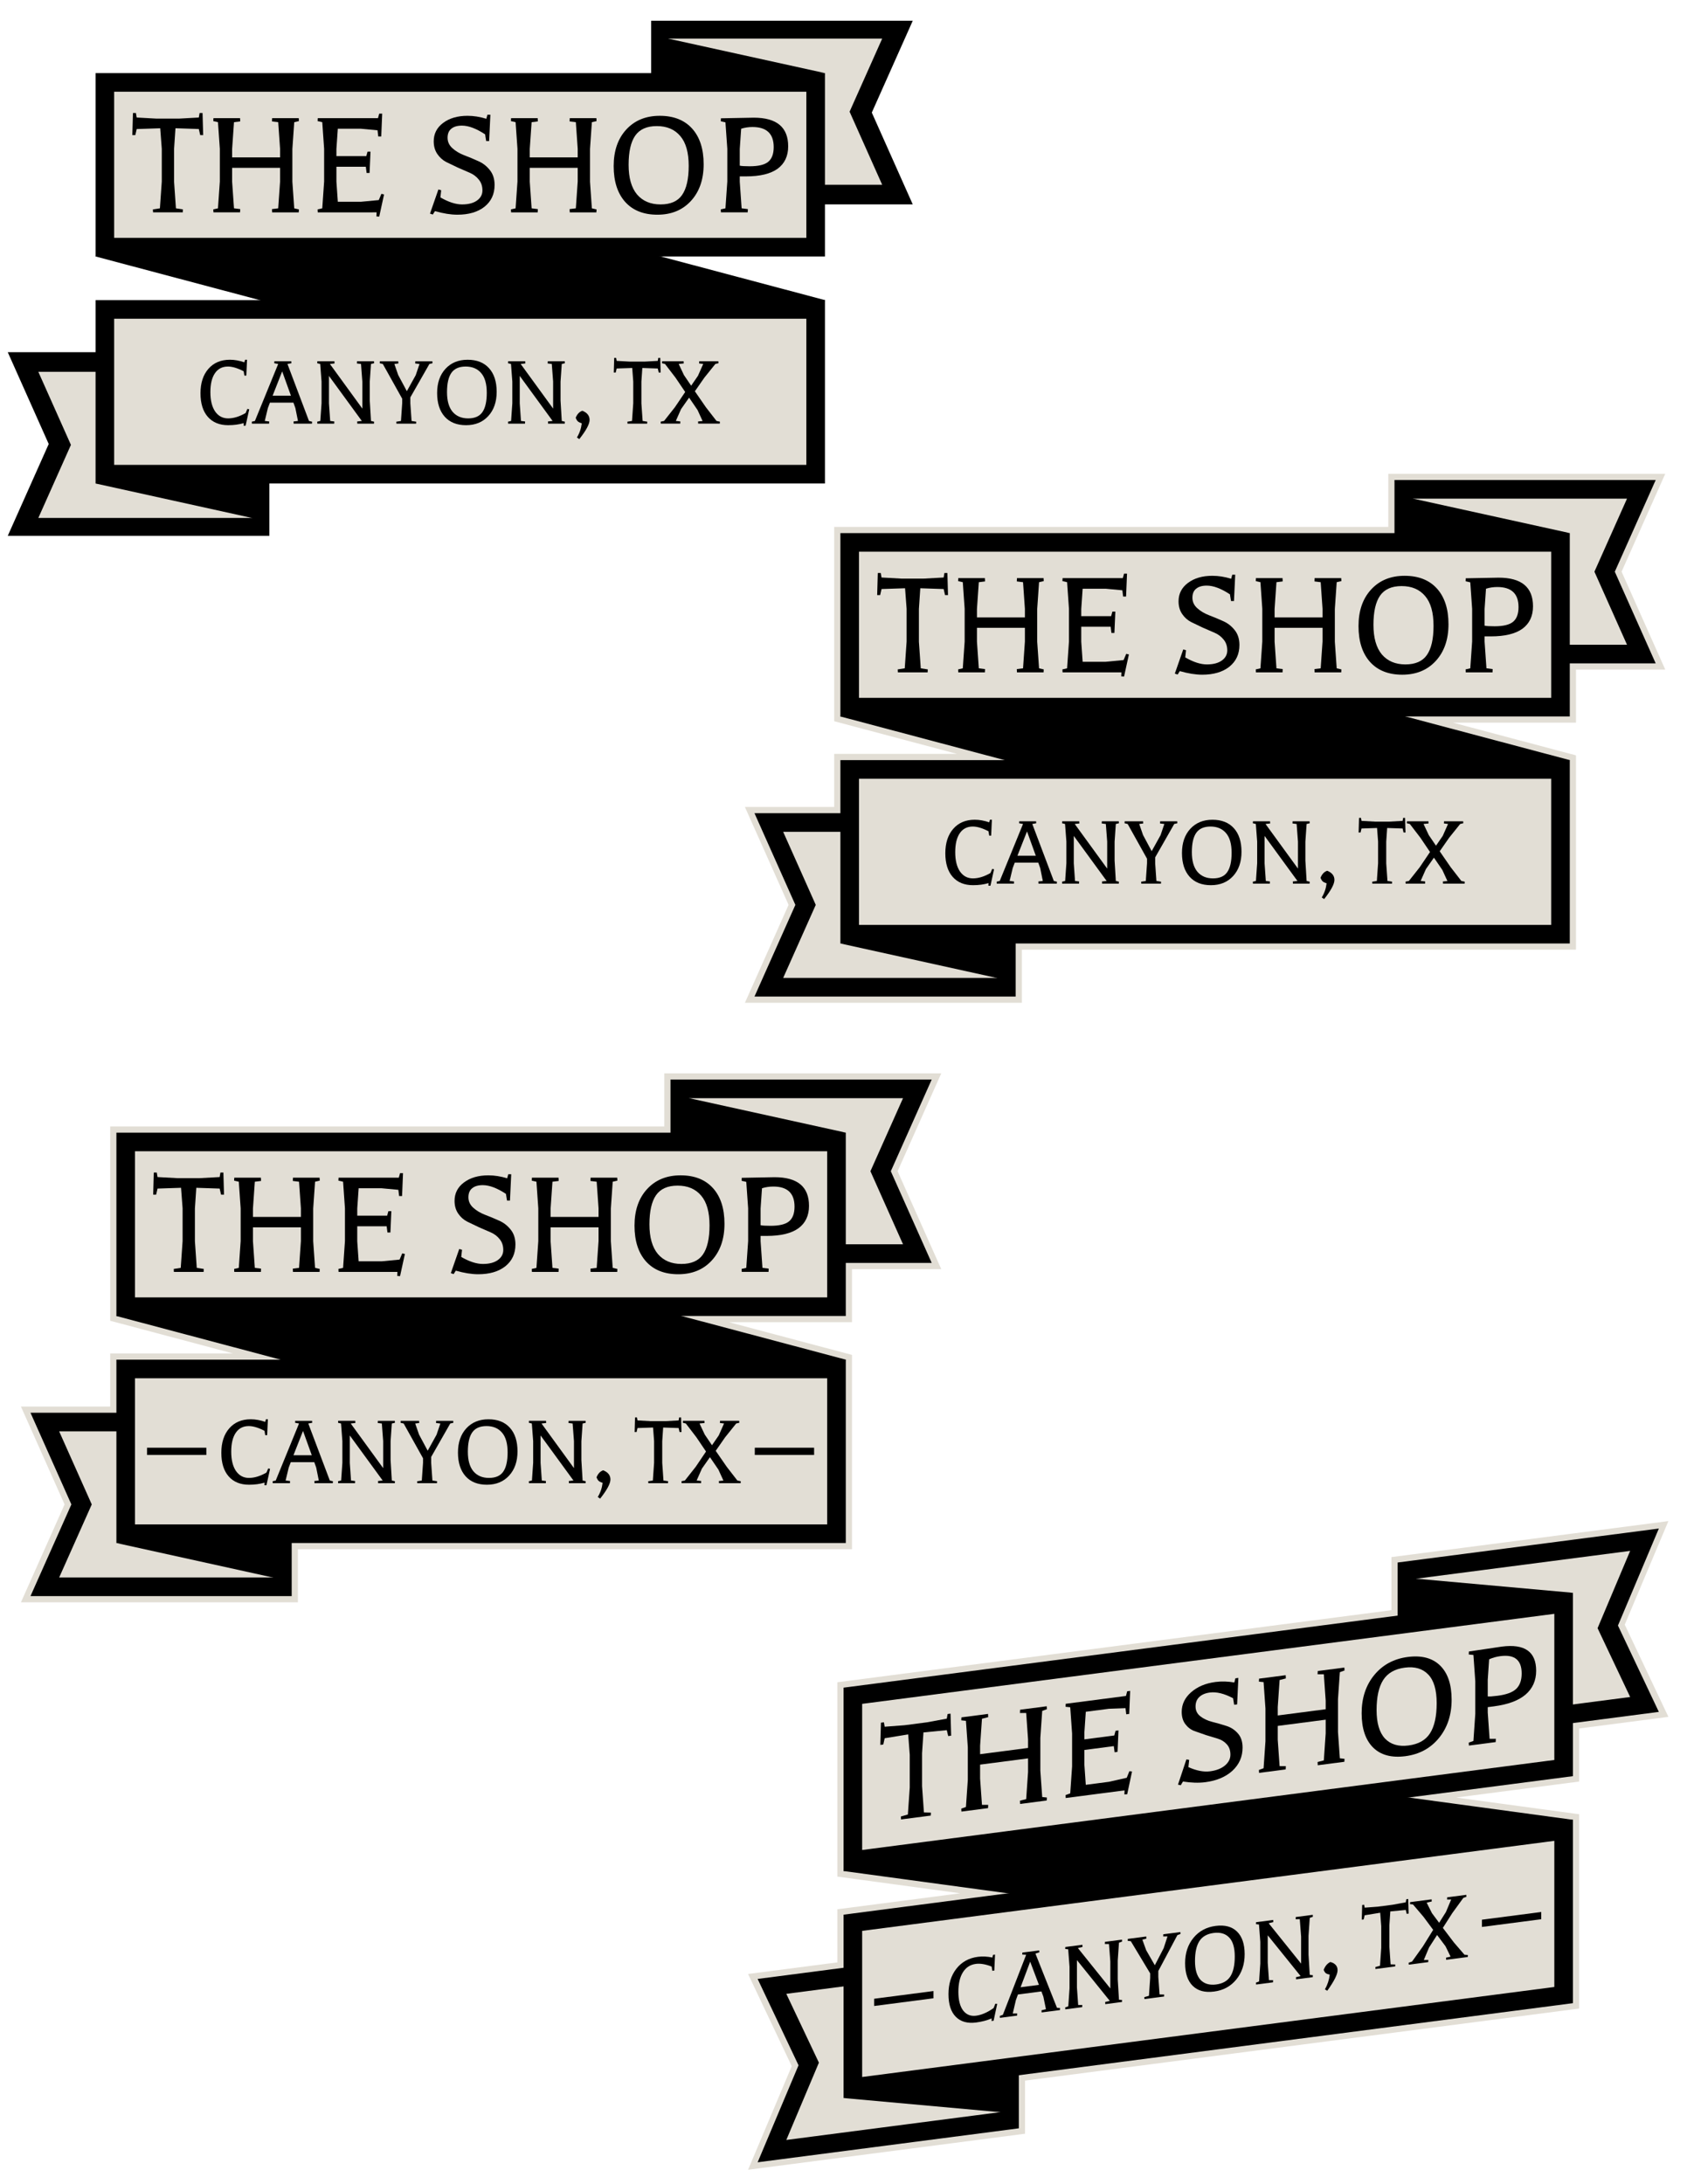 <?xml version="1.0" encoding="UTF-8" standalone="no"?>
<!-- Created with Inkscape (http://www.inkscape.org/) -->

<svg
   width="8.5in"
   height="11in"
   viewBox="0 0 215.9 279.4"
   version="1.1"
   id="svg12221"
   sodipodi:docname="theshopincanyon-logo-ink.svg"
   inkscape:version="1.1 (c4e8f9e, 2021-05-24)"
   xmlns:inkscape="http://www.inkscape.org/namespaces/inkscape"
   xmlns:sodipodi="http://sodipodi.sourceforge.net/DTD/sodipodi-0.dtd"
   xmlns="http://www.w3.org/2000/svg"
   xmlns:svg="http://www.w3.org/2000/svg">
  <sodipodi:namedview
     id="namedview12223"
     pagecolor="#505050"
     bordercolor="#ffffff"
     borderopacity="1"
     inkscape:pageshadow="0"
     inkscape:pageopacity="0"
     inkscape:pagecheckerboard="1"
     inkscape:document-units="mm"
     showgrid="false"
     inkscape:snap-nodes="true"
     inkscape:snap-global="false"
     inkscape:object-nodes="true"
     inkscape:zoom="0.3535534"
     inkscape:cx="568.51383"
     inkscape:cy="555.78591"
     inkscape:window-width="1366"
     inkscape:window-height="740"
     inkscape:window-x="0"
     inkscape:window-y="0"
     inkscape:window-maximized="1"
     inkscape:current-layer="layer1"
     inkscape:showpageshadow="false"
     fit-margin-top="0"
     fit-margin-left="0"
     fit-margin-right="0"
     fit-margin-bottom="0"
     units="in"
     showguides="true"
     inkscape:guide-bbox="true" />
  <defs
     id="defs12218" />
  <g
     inkscape:label="Layer 1"
     inkscape:groupmode="layer"
     id="layer1"
     transform="translate(-41.781,-15.466)">
    <g
       style="opacity:0.512"
       id="g1011" />
    <g
       id="path23967"
       style="opacity:0.512" />
    <g
       id="g6146"
       transform="translate(-5.622,9.708)">
      <g
         id="g27925"
         style="opacity:1;fill:#000000"
         transform="rotate(180,101.255,67.072)">
        <path
           style="color:#000000;fill:#000000;stroke-width:4.763;-inkscape-stroke:none"
           d="m 122.825,62.13 h 27.376 l -4.171,9.346 4.171,9.346 H 122.825 Z"
           id="path27921" />
        <path
           id="path27923"
           style="color:#000000;fill:#000000;stroke-width:3.78;-inkscape-stroke:none"
           d="m 455.219,225.82 v 9.006 79.643 h 126.342 l -19.777,-44.32 19.777,-44.328 z"
           transform="scale(0.265)" />
      </g>
      <path
         style="color:#000000;opacity:1;fill:#e2ded5;fill-opacity:1;stroke-width:0.529;-inkscape-stroke:none"
         d="m 79.685,72.014 h -27.376 l 4.171,-9.346 -4.171,-9.346 h 27.376 z"
         id="path27927"
         sodipodi:nodetypes="cccccc" />
      <path
         id="path27929"
         style="opacity:1;fill:#000000;fill-opacity:1;stroke:none;stroke-width:0.265px;stroke-linecap:butt;stroke-linejoin:miter;stroke-opacity:1"
         d="m 80.271,72.153 0.286,-6.26 -20.925,1.712 z"
         sodipodi:nodetypes="cccc" />
      <g
         id="path27623"
         style="opacity:1;fill:#000000"
         transform="translate(10.102,-51.43)">
        <path
           style="color:#000000;fill:#000000;stroke-width:4.763;-inkscape-stroke:none"
           d="m 122.825,62.13 h 27.376 l -4.171,9.346 4.171,9.346 H 122.825 Z"
           id="path27832" />
        <path
           id="path27838"
           style="color:#000000;fill:#000000;stroke-width:3.78;-inkscape-stroke:none"
           d="m 455.219,225.82 v 9.006 79.643 h 126.342 l -19.777,-44.32 19.777,-44.328 z"
           transform="scale(0.265)" />
      </g>
      <path
         style="color:#000000;opacity:1;fill:#e2ded5;fill-opacity:1;stroke-width:0.529;-inkscape-stroke:none"
         d="m 132.927,10.7 h 27.376 l -4.171,9.346 4.171,9.346 h -27.376 z"
         id="path24933"
         sodipodi:nodetypes="cccccc" />
      <path
         id="rect24520"
         style="opacity:1;fill:#000000;stroke-width:0.529"
         d="M 66.446,21.158 152.979,44.149 146.166,61.556 59.633,38.565 Z"
         sodipodi:nodetypes="ccccc" />
      <g
         id="g24518"
         style="opacity:1;fill:#000000"
         transform="translate(-8.856,-13.193)">
        <path
           id="path24516"
           style="color:#000000;fill:#000000;stroke-width:4.763;-inkscape-stroke:none"
           d="m 68.49,57.343 v 2.381 21.074 h 93.346 v -23.455 z" />
      </g>
      <path
         id="rect23307"
         style="opacity:1;fill:#e2ded5;stroke-width:0.529"
         d="m 62.014,46.53 h 88.584 v 18.693 H 62.014 Z" />
      <g
         id="path24295"
         style="opacity:1;fill:#000000"
         transform="translate(-8.856,-42.232)">
        <path
           id="path24335"
           style="color:#000000;fill:#000000;stroke-width:4.763;-inkscape-stroke:none"
           d="m 68.49,57.343 v 2.381 21.074 h 93.346 v -23.455 z" />
      </g>
      <path
         style="color:#000000;opacity:1;fill:#e2ded5;fill-opacity:1;stroke-width:0.529;-inkscape-stroke:none"
         d="M 62.014,17.491 H 150.598 V 36.184 H 62.014 Z"
         id="rect23225" />
      <g
         aria-label="THE SHOP"
         id="text12900"
         style="font-size:19.922px;line-height:1.25;font-family:Balthazar;-inkscape-font-specification:'Balthazar, Normal';opacity:1;stroke-width:0.498"
         transform="translate(10.102,-51.43)">
        <path
           d="m 54.795,72.221 2.53,0.139 h 2.889 l 2.53,-0.139 0.1,-0.578 h 0.379 l 0.08,2.829 h -0.379 l -0.179,-0.777 -2.988,-0.1 -0.179,2.65 v 4.184 l 0.239,3.407 0.897,0.139 -0.02,0.379 h -3.805 l -0.02,-0.379 0.897,-0.139 0.239,-3.427 v -4.184 l -0.199,-2.63 -3.008,0.1 -0.179,0.777 H 54.237 l 0.08,-2.829 h 0.379 z"
           id="path16556" />
        <path
           d="m 67.247,72.819 -0.239,3.427 v 1.076 h 6.136 v -1.096 l -0.239,-3.407 -0.797,-0.1 0.02,-0.418 h 3.407 l 0.02,0.379 -0.598,0.139 -0.239,3.427 v 4.184 l 0.239,3.407 0.598,0.139 -0.02,0.379 h -3.407 l -0.02,-0.418 0.797,-0.1 0.239,-3.427 V 78.656 H 67.008 v 1.773 l 0.239,3.407 0.797,0.1 -0.02,0.418 h -3.407 l -0.02,-0.379 0.598,-0.139 0.239,-3.427 v -4.184 l -0.239,-3.407 -0.598,-0.139 0.02,-0.379 h 3.407 l 0.02,0.418 z"
           id="path16558" />
        <path
           d="m 85.615,73.855 -2.132,-0.199 h -2.949 l -0.179,2.59 v 0.916 h 3.825 l 0.159,-0.578 h 0.379 l -0.12,2.729 h -0.379 l -0.1,-0.797 H 80.356 v 1.913 l 0.179,2.57 h 2.949 l 2.291,-0.219 0.339,-0.797 0.339,0.08 -0.618,2.829 -0.359,-0.02 0.02,-0.518 H 77.965 l -0.02,-0.379 0.598,-0.139 0.239,-3.427 v -4.184 l -0.239,-3.407 -0.598,-0.139 0.02,-0.379 h 7.71 l 0.159,-0.578 h 0.379 l -0.12,2.929 h -0.379 z"
           id="path16560" />
        <path
           d="m 93.763,81.525 -0.1,0.916 q 1.554,0.897 2.769,0.897 1.215,0 1.913,-0.498 0.697,-0.498 0.697,-1.295 0,-0.817 -0.458,-1.375 -0.458,-0.578 -1.155,-0.877 -0.697,-0.299 -1.514,-0.657 -0.797,-0.379 -1.494,-0.717 -0.697,-0.359 -1.155,-1.036 -0.458,-0.677 -0.458,-1.614 0,-1.454 1.195,-2.351 1.215,-0.916 3.128,-0.916 1.175,0 2.411,0.379 l 0.139,-0.518 h 0.379 l -0.159,3.367 h -0.379 l -0.139,-0.857 q -1.693,-1.116 -2.968,-1.116 -0.877,0 -1.355,0.398 -0.478,0.379 -0.478,1.155 0,0.777 0.618,1.335 0.618,0.558 1.494,0.897 0.897,0.339 1.773,0.737 0.897,0.379 1.514,1.155 0.618,0.757 0.618,1.913 0,1.753 -1.295,2.789 -1.295,1.016 -3.466,1.016 -1.275,0 -2.869,-0.458 l -0.279,0.438 -0.359,-0.12 1.076,-3.088 z"
           id="path16562" />
        <path
           d="m 105.338,72.819 -0.239,3.427 v 1.076 h 6.136 v -1.096 l -0.239,-3.407 -0.797,-0.1 0.02,-0.418 h 3.407 l 0.02,0.379 -0.598,0.139 -0.239,3.427 v 4.184 l 0.239,3.407 0.598,0.139 -0.02,0.379 h -3.407 l -0.02,-0.418 0.797,-0.1 0.239,-3.427 v -1.753 h -6.136 v 1.773 l 0.239,3.407 0.797,0.1 -0.02,0.418 h -3.407 l -0.02,-0.379 0.598,-0.139 0.239,-3.427 v -4.184 l -0.239,-3.407 -0.598,-0.139 0.02,-0.379 h 3.407 l 0.02,0.418 z"
           id="path16564" />
        <path
           d="m 121.356,73.317 q -1.913,0 -2.769,1.235 -0.837,1.215 -0.837,3.725 0,2.49 1.076,3.785 1.096,1.275 3.008,1.275 1.913,0 2.749,-1.195 0.857,-1.215 0.857,-3.745 0,-2.55 -1.076,-3.805 -1.076,-1.275 -3.008,-1.275 z m 0.08,11.336 q -2.65,0 -4.124,-1.634 -1.474,-1.654 -1.474,-4.582 0,-2.929 1.614,-4.682 1.614,-1.753 4.283,-1.753 2.67,0 4.144,1.634 1.474,1.634 1.474,4.562 0,2.929 -1.634,4.702 -1.614,1.753 -4.283,1.753 z"
           id="path16566" />
        <path
           d="m 130.142,83.836 0.239,-3.427 v -4.184 l -0.239,-3.387 -0.598,-0.139 0.02,-0.379 q 3.626,-0.08 4.204,-0.08 4.403,0 4.403,3.666 0,1.873 -1.355,2.869 -1.355,0.976 -4.044,0.976 h -0.797 v 0.677 l 0.239,3.407 0.797,0.1 -0.02,0.418 h -3.427 l -0.02,-0.379 z M 133.608,73.436 q -0.777,0 -1.454,0.219 l -0.179,2.59 v 2.132 q 0.299,0.08 1.275,0.08 1.654,0 2.351,-0.558 0.717,-0.578 0.717,-1.893 0,-2.57 -2.709,-2.57 z"
           id="path16568" />
      </g>
      <g
         aria-label="CANYON, TX"
         id="text17386"
         style="font-size:13.184px;line-height:1.25;font-family:Balthazar;-inkscape-font-specification:'Balthazar, Normal';opacity:1;stroke-width:0.33"
         transform="translate(10.102,-51.43)">
        <path
           d="m 66.468,104.076 q -1.081,0 -1.661,0.857 -0.58,0.844 -0.58,2.426 0,1.569 0.606,2.465 0.62,0.883 1.661,0.883 1.055,0 2.241,-0.686 l 0.224,-0.527 0.237,0.053 -0.461,2.096 h -0.264 l 0.013,-0.33 q -0.883,0.264 -1.978,0.264 -1.674,0 -2.61,-1.068 -0.936,-1.068 -0.936,-3.019 0,-1.964 1.015,-3.125 1.015,-1.16 2.755,-1.16 0.87,0 1.846,0.33 l 0.092,-0.33 h 0.25 l -0.092,2.03 h -0.25 l -0.092,-0.554 q -1.16,-0.606 -2.017,-0.606 z"
           id="path12984" />
        <path
           d="m 75.103,109.389 -0.25,-0.699 h -3.006 l -0.264,0.699 -0.396,1.648 0.567,0.066 -0.013,0.277 H 69.54 l -0.013,-0.25 0.396,-0.092 2.98,-7.291 -0.501,-0.092 0.013,-0.251 h 2.162 l 0.013,0.251 -0.501,0.092 2.755,7.291 0.396,0.092 -0.013,0.25 h -2.347 l -0.013,-0.277 0.567,-0.066 z m -1.688,-4.693 -1.226,3.111 h 2.347 z"
           id="path12986" />
        <path
           d="m 78.294,111.037 0.158,-2.268 v -2.769 l -0.171,-2.254 -0.382,-0.092 0.013,-0.251 h 2.188 l 0.013,0.277 -0.58,0.066 h -0.013 l 4.153,5.709 v -3.454 l -0.171,-2.254 -0.527,-0.066 0.013,-0.277 h 2.175 l 0.013,0.251 -0.396,0.092 -0.158,2.268 v 2.413 l 0.158,2.61 0.396,0.092 -0.013,0.25 H 83.027 l -0.013,-0.277 0.593,-0.066 -4.206,-5.761 v 3.507 l 0.158,2.254 0.527,0.066 -0.013,0.277 h -2.162 l -0.013,-0.25 z"
           id="path12988" />
        <path
           d="m 87.773,103.747 0.488,1.411 1.107,2.07 1.134,-2.043 0.488,-1.437 -0.554,-0.066 0.013,-0.277 h 2.188 l 0.013,0.251 -0.396,0.092 -2.439,4.272 v 0.765 l 0.158,2.254 0.593,0.092 -0.013,0.25 h -2.518 l -0.013,-0.25 0.593,-0.092 0.158,-2.268 v -0.58 l -2.479,-4.443 -0.396,-0.092 0.013,-0.251 h 2.36 l 0.013,0.277 z"
           id="path12990" />
        <path
           d="m 96.896,104.076 q -1.266,0 -1.833,0.817 -0.554,0.804 -0.554,2.465 0,1.648 0.712,2.505 0.725,0.844 1.991,0.844 1.266,0 1.819,-0.791 0.567,-0.804 0.567,-2.479 0,-1.688 -0.712,-2.518 -0.712,-0.844 -1.991,-0.844 z m 0.053,7.502 q -1.753,0 -2.729,-1.081 -0.976,-1.094 -0.976,-3.032 0,-1.938 1.068,-3.098 1.068,-1.16 2.834,-1.16 1.767,0 2.742,1.081 0.976,1.081 0.976,3.019 0,1.938 -1.081,3.111 -1.068,1.16 -2.834,1.16 z"
           id="path12992" />
        <path
           d="m 102.71,111.037 0.158,-2.268 v -2.769 l -0.171,-2.254 -0.382,-0.092 0.013,-0.251 h 2.188 l 0.013,0.277 -0.58,0.066 h -0.013 l 4.153,5.709 v -3.454 l -0.171,-2.254 -0.527,-0.066 0.013,-0.277 h 2.175 l 0.013,0.251 -0.396,0.092 -0.158,2.268 v 2.413 l 0.158,2.61 0.396,0.092 -0.013,0.25 h -2.136 l -0.013,-0.277 0.593,-0.066 -4.206,-5.761 v 3.507 l 0.158,2.254 0.527,0.066 -0.013,0.277 h -2.162 l -0.013,-0.25 z"
           id="path12994" />
        <path
           d="m 110.976,110.629 q 0.29,-0.712 0.857,-0.896 0.923,0.369 0.923,1.173 0,0.791 -1.318,2.452 l -0.303,-0.211 q 0.501,-0.817 0.62,-1.806 -0.33,-0.105 -0.501,-0.25 -0.158,-0.145 -0.277,-0.461 z"
           id="path12996" />
        <path
           d="m 116.223,103.351 1.674,0.092 h 1.912 l 1.674,-0.092 0.066,-0.382 h 0.25 l 0.053,1.872 h -0.25 l -0.119,-0.514 -1.978,-0.066 -0.119,1.753 v 2.769 l 0.158,2.254 0.593,0.092 -0.013,0.25 h -2.518 l -0.013,-0.25 0.593,-0.092 0.158,-2.268 v -2.769 l -0.132,-1.74 -1.991,0.066 -0.119,0.514 h -0.25 l 0.053,-1.872 h 0.25 z"
           id="path12998" />
        <path
           d="m 127.443,105.5 -1.213,1.74 1.411,2.043 1.358,1.753 0.435,0.092 -0.013,0.25 h -2.769 l -0.013,-0.277 0.58,-0.053 -0.646,-1.411 -1.081,-1.582 -1.028,1.463 -0.672,1.516 0.58,0.066 -0.013,0.277 h -2.492 l -0.013,-0.25 0.435,-0.092 1.384,-1.753 1.318,-1.951 -1.239,-1.833 -1.345,-1.753 -0.382,-0.092 0.013,-0.251 h 2.755 l 0.013,0.277 -0.646,0.066 0.672,1.424 0.923,1.358 0.87,-1.266 0.672,-1.516 -0.527,-0.066 0.013,-0.277 h 2.452 l 0.013,0.251 -0.396,0.092 z"
           id="path13000" />
      </g>
      <g
         id="g26646"
         style="opacity:1;fill:none;fill-opacity:1"
         transform="translate(-8.856,-42.232)">
        <path
           id="path26644"
           style="color:#000000;fill:none;fill-opacity:1;stroke-width:4.763;-inkscape-stroke:none"
           d="m 68.49,57.343 v 2.381 21.074 h 93.346 v -23.455 z" />
      </g>
      <path
         id="path26935"
         style="opacity:1;fill:#000000;fill-opacity:1;stroke:none;stroke-width:0.265px;stroke-linecap:butt;stroke-linejoin:miter;stroke-opacity:1"
         d="m 132.213,10.542 -0.933,5.819 21.698,-1.251 z"
         sodipodi:nodetypes="cccc" />
    </g>
    <g
       id="g27450"
       style="opacity:1"
       transform="translate(-18.959,9.198)" />
    <g
       id="g33352"
       style="fill:#000000;stroke:#000000"
       transform="translate(22.115,9.165)">
      <g
         id="g33310"
         style="fill:#000000;stroke:#000000" />
    </g>
    <rect
       style="opacity:1;fill:none;fill-opacity:1;stroke:none;stroke-width:4.763;stroke-miterlimit:4;stroke-dasharray:none;stroke-opacity:1"
       id="rect33081"
       width="84.397"
       height="32.179"
       x="361.854"
       y="218.057" />
    <rect
       style="opacity:1;fill:none;fill-opacity:1;stroke:none;stroke-width:4.763;stroke-miterlimit:4;stroke-dasharray:none;stroke-opacity:1"
       id="rect33083"
       width="121.532"
       height="62.385"
       x="366.937"
       y="193.091" />
    <rect
       style="opacity:1;fill:none;fill-opacity:1;stroke:none;stroke-width:4.763;stroke-miterlimit:4;stroke-dasharray:none;stroke-opacity:1"
       id="rect33187"
       width="79.711"
       height="34.975"
       x="363.823"
       y="201.118" />
    <rect
       style="opacity:1;fill:none;fill-opacity:1;stroke:none;stroke-width:4.763;stroke-miterlimit:4;stroke-dasharray:none;stroke-opacity:1"
       id="rect33189"
       width="43.047"
       height="39.115"
       x="391.076"
       y="203.978" />
    <g
       id="g20962"
       transform="translate(176.052,147.519)"
       style="fill:none;fill-opacity:1;stroke:none;stroke-width:0.529;stroke-miterlimit:4;stroke-dasharray:none;stroke-opacity:1" />
    <g
       id="g5610"
       transform="translate(-43.481,-21.385)">
      <path
         id="path2263"
         style="color:#000000;opacity:1;fill:#e2ded5;fill-opacity:1;stroke-width:1;-inkscape-stroke:none"
         d="m 262.933,97.459 v 0.529 0.266 2.381 3.615 H 192.021 v 3.176 21.683 l 15.727,4.18 H 192.021 v 3.176 3.617 h -11.424 l 5.586,12.519 -5.586,12.524 h 35.445 v -3.178 -3.615 h 70.912 v -24.857 l -15.737,-4.182 h 15.737 v -6.791 h 11.424 l -5.586,-12.522 5.586,-12.521 z" />
      <g
         id="g5576"
         transform="translate(133.385,-4.231)">
        <path
           style="color:#000000;fill:#000000;stroke-width:4.763;-inkscape-stroke:none"
           d="M 79.481,166.18 H 52.106 l 4.171,-9.346 -4.171,-9.346 h 27.376 z"
           id="path18484" />
        <path
           id="path18486"
           style="color:#000000;fill:#000000;stroke-width:1;-inkscape-stroke:none"
           d="m 81.863,168.562 v -2.383 -21.072 H 48.435 l 5.233,11.726 -5.233,11.728 z" />
        <path
           style="color:#000000;fill:#e2ded5;fill-opacity:1;stroke-width:0.529;-inkscape-stroke:none"
           d="M 79.481,166.18 H 52.106 l 4.171,-9.346 -4.171,-9.346 h 27.376 z"
           id="path18490"
           sodipodi:nodetypes="cccccc" />
        <path
           id="path18492"
           style="fill:#000000;fill-opacity:1;stroke:none;stroke-width:0.265px;stroke-linecap:butt;stroke-linejoin:miter;stroke-opacity:1"
           d="m 80.068,166.319 0.286,-6.26 -20.925,1.712 z"
           sodipodi:nodetypes="cccc" />
        <path
           style="color:#000000;fill:#000000;stroke-width:4.763;-inkscape-stroke:none"
           d="m 132.724,104.866 h 27.376 l -4.171,9.346 4.171,9.346 h -27.376 z"
           id="path18494" />
        <path
           id="path18496"
           style="color:#000000;fill:#000000;stroke-width:1;-inkscape-stroke:none"
           d="m 130.342,102.485 v 2.383 21.072 h 33.428 l -5.233,-11.726 5.233,-11.728 z" />
        <path
           style="color:#000000;fill:#e2ded5;fill-opacity:1;stroke-width:0.529;-inkscape-stroke:none"
           d="m 132.724,104.866 h 27.376 l -4.171,9.346 4.171,9.346 h -27.376 z"
           id="path18500"
           sodipodi:nodetypes="cccccc" />
        <path
           id="path18502"
           style="fill:#000000;stroke-width:0.529"
           d="m 66.243,115.325 86.533,22.991 -6.813,17.407 -86.533,-22.991 z"
           sodipodi:nodetypes="ccccc" />
        <path
           id="path18504"
           style="color:#000000;fill:#000000;stroke-width:4.763;-inkscape-stroke:none"
           d="m 59.43,138.315 v 2.381 21.074 h 93.346 v -23.455 z" />
        <rect
           style="fill:#e2ded5;fill-opacity:1;stroke-width:0.529"
           id="rect18508"
           width="88.584"
           height="18.693"
           x="61.811"
           y="140.697" />
        <path
           id="path18510"
           style="color:#000000;fill:#000000;stroke-width:4.763;-inkscape-stroke:none"
           d="m 59.43,109.276 v 2.381 21.074 h 93.346 v -23.455 z" />
        <path
           style="color:#000000;fill:#e2ded5;fill-opacity:1;stroke-width:0.529;-inkscape-stroke:none"
           d="m 61.811,111.658 h 88.584 V 130.35 H 61.811 Z"
           id="path18514" />
        <path
           d="m 64.694,114.957 2.53,0.139 h 2.889 l 2.53,-0.139 0.1,-0.578 h 0.379 l 0.08,2.829 h -0.379 l -0.179,-0.777 -2.988,-0.1 -0.179,2.65 v 4.184 l 0.239,3.407 0.897,0.139 -0.02,0.379 h -3.805 l -0.02,-0.379 0.897,-0.139 0.239,-3.427 v -4.184 l -0.199,-2.63 -3.008,0.1 -0.179,0.777 H 64.136 l 0.08,-2.829 h 0.379 z"
           id="path18516"
           style="font-size:19.922px;line-height:1.25;font-family:Balthazar;-inkscape-font-specification:'Balthazar, Normal';stroke-width:0.498" />
        <path
           d="m 77.145,115.555 -0.239,3.427 v 1.076 h 6.136 v -1.096 l -0.239,-3.407 -0.797,-0.1 0.02,-0.418 h 3.407 l 0.02,0.379 -0.598,0.139 -0.239,3.427 v 4.184 l 0.239,3.407 0.598,0.139 -0.02,0.379 h -3.407 l -0.02,-0.418 0.797,-0.1 0.239,-3.427 v -1.753 H 76.906 v 1.773 l 0.239,3.407 0.797,0.1 -0.02,0.418 h -3.407 l -0.02,-0.379 0.598,-0.139 0.239,-3.427 v -4.184 l -0.239,-3.407 -0.598,-0.139 0.02,-0.379 h 3.407 l 0.02,0.418 z"
           id="path18518"
           style="font-size:19.922px;line-height:1.25;font-family:Balthazar;-inkscape-font-specification:'Balthazar, Normal';stroke-width:0.498" />
        <path
           d="m 95.514,116.591 -2.132,-0.199 h -2.949 l -0.179,2.59 v 0.916 h 3.825 l 0.159,-0.578 h 0.379 l -0.12,2.729 h -0.379 l -0.1,-0.797 H 90.254 v 1.913 l 0.179,2.57 h 2.949 l 2.291,-0.219 0.339,-0.797 0.339,0.08 -0.618,2.829 -0.359,-0.02 0.02,-0.518 H 87.864 l -0.02,-0.379 0.598,-0.139 0.239,-3.427 v -4.184 l -0.239,-3.407 -0.598,-0.139 0.02,-0.379 h 7.71 l 0.159,-0.578 h 0.379 l -0.12,2.929 h -0.379 z"
           id="path18520"
           style="font-size:19.922px;line-height:1.25;font-family:Balthazar;-inkscape-font-specification:'Balthazar, Normal';stroke-width:0.498" />
        <path
           d="m 103.662,124.261 -0.1,0.916 q 1.554,0.897 2.769,0.897 1.215,0 1.913,-0.498 0.697,-0.498 0.697,-1.295 0,-0.817 -0.458,-1.375 -0.458,-0.578 -1.155,-0.877 -0.697,-0.299 -1.514,-0.657 -0.797,-0.379 -1.494,-0.717 -0.697,-0.359 -1.155,-1.036 -0.458,-0.677 -0.458,-1.614 0,-1.454 1.195,-2.351 1.215,-0.916 3.128,-0.916 1.175,0 2.411,0.379 l 0.139,-0.518 h 0.379 l -0.159,3.367 h -0.379 l -0.139,-0.857 q -1.693,-1.116 -2.968,-1.116 -0.877,0 -1.355,0.398 -0.478,0.379 -0.478,1.155 0,0.777 0.618,1.335 0.618,0.558 1.494,0.897 0.897,0.339 1.773,0.737 0.897,0.379 1.514,1.155 0.618,0.757 0.618,1.913 0,1.753 -1.295,2.789 -1.295,1.016 -3.466,1.016 -1.275,0 -2.869,-0.458 l -0.279,0.438 -0.359,-0.12 1.076,-3.088 z"
           id="path18522"
           style="font-size:19.922px;line-height:1.25;font-family:Balthazar;-inkscape-font-specification:'Balthazar, Normal';stroke-width:0.498" />
        <path
           d="m 115.237,115.555 -0.239,3.427 v 1.076 h 6.136 v -1.096 l -0.239,-3.407 -0.797,-0.1 0.02,-0.418 h 3.407 l 0.02,0.379 -0.598,0.139 -0.239,3.427 v 4.184 l 0.239,3.407 0.598,0.139 -0.02,0.379 h -3.407 l -0.02,-0.418 0.797,-0.1 0.239,-3.427 v -1.753 h -6.136 v 1.773 l 0.239,3.407 0.797,0.1 -0.02,0.418 h -3.407 l -0.02,-0.379 0.598,-0.139 0.239,-3.427 v -4.184 l -0.239,-3.407 -0.598,-0.139 0.02,-0.379 h 3.407 l 0.02,0.418 z"
           id="path18524"
           style="font-size:19.922px;line-height:1.25;font-family:Balthazar;-inkscape-font-specification:'Balthazar, Normal';stroke-width:0.498" />
        <path
           d="m 131.255,116.053 q -1.913,0 -2.769,1.235 -0.837,1.215 -0.837,3.725 0,2.49 1.076,3.785 1.096,1.275 3.008,1.275 1.913,0 2.749,-1.195 0.857,-1.215 0.857,-3.745 0,-2.55 -1.076,-3.805 -1.076,-1.275 -3.008,-1.275 z m 0.08,11.336 q -2.65,0 -4.124,-1.634 -1.474,-1.654 -1.474,-4.582 0,-2.929 1.614,-4.682 1.614,-1.753 4.283,-1.753 2.67,0 4.144,1.634 1.474,1.634 1.474,4.562 0,2.929 -1.634,4.702 -1.614,1.753 -4.283,1.753 z"
           id="path18526"
           style="font-size:19.922px;line-height:1.25;font-family:Balthazar;-inkscape-font-specification:'Balthazar, Normal';stroke-width:0.498" />
        <path
           d="m 140.04,126.572 0.239,-3.427 v -4.184 l -0.239,-3.387 -0.598,-0.139 0.02,-0.379 q 3.626,-0.08 4.204,-0.08 4.403,0 4.403,3.666 0,1.873 -1.355,2.869 -1.355,0.976 -4.044,0.976 h -0.797 v 0.677 l 0.239,3.407 0.797,0.1 -0.02,0.418 h -3.427 l -0.02,-0.379 z m 3.466,-10.399 q -0.777,0 -1.454,0.219 l -0.179,2.59 v 2.132 q 0.299,0.08 1.275,0.08 1.654,0 2.351,-0.558 0.717,-0.578 0.717,-1.893 0,-2.57 -2.709,-2.57 z"
           id="path18528"
           style="font-size:19.922px;line-height:1.25;font-family:Balthazar;-inkscape-font-specification:'Balthazar, Normal';stroke-width:0.498" />
        <path
           d="m 76.367,146.813 q -1.081,0 -1.661,0.857 -0.58,0.844 -0.58,2.426 0,1.569 0.606,2.465 0.62,0.883 1.661,0.883 1.055,0 2.241,-0.686 l 0.224,-0.527 0.237,0.053 -0.461,2.096 h -0.264 l 0.013,-0.33 q -0.883,0.264 -1.978,0.264 -1.674,0 -2.61,-1.068 -0.936,-1.068 -0.936,-3.019 0,-1.964 1.015,-3.125 1.015,-1.16 2.755,-1.16 0.87,0 1.846,0.33 l 0.092,-0.33 h 0.25 l -0.092,2.03 h -0.25 l -0.092,-0.554 q -1.16,-0.606 -2.017,-0.606 z"
           id="path18532"
           style="font-size:13.184px;line-height:1.25;font-family:Balthazar;-inkscape-font-specification:'Balthazar, Normal';stroke-width:0.33" />
        <path
           d="m 85.002,152.126 -0.25,-0.699 h -3.006 l -0.264,0.699 -0.396,1.648 0.567,0.066 -0.013,0.277 H 79.439 l -0.013,-0.25 0.396,-0.092 2.98,-7.291 -0.501,-0.092 0.013,-0.251 h 2.162 l 0.013,0.251 -0.501,0.092 2.755,7.291 0.396,0.092 -0.013,0.25 h -2.347 l -0.013,-0.277 0.567,-0.066 z m -1.688,-4.693 -1.226,3.111 h 2.347 z"
           id="path18534"
           style="font-size:13.184px;line-height:1.25;font-family:Balthazar;-inkscape-font-specification:'Balthazar, Normal';stroke-width:0.33" />
        <path
           d="m 88.193,153.774 0.158,-2.268 v -2.769 l -0.171,-2.254 -0.382,-0.092 0.013,-0.251 h 2.188 l 0.013,0.277 -0.58,0.066 h -0.013 l 4.153,5.709 v -3.454 l -0.171,-2.254 -0.527,-0.066 0.013,-0.277 h 2.175 l 0.013,0.251 -0.396,0.092 -0.158,2.268 v 2.413 l 0.158,2.61 0.396,0.092 -0.013,0.25 H 92.925 l -0.013,-0.277 0.593,-0.066 -4.206,-5.761 v 3.507 l 0.158,2.254 0.527,0.066 -0.013,0.277 h -2.162 l -0.013,-0.25 z"
           id="path18536"
           style="font-size:13.184px;line-height:1.25;font-family:Balthazar;-inkscape-font-specification:'Balthazar, Normal';stroke-width:0.33" />
        <path
           d="m 97.672,146.483 0.488,1.411 1.107,2.07 1.134,-2.043 0.488,-1.437 -0.554,-0.066 0.013,-0.277 h 2.188 l 0.013,0.251 -0.396,0.092 -2.439,4.272 v 0.765 l 0.158,2.254 0.593,0.092 -0.013,0.25 h -2.518 l -0.013,-0.25 0.593,-0.092 0.158,-2.268 v -0.58 l -2.479,-4.443 -0.396,-0.092 0.013,-0.251 h 2.36 l 0.013,0.277 z"
           id="path18538"
           style="font-size:13.184px;line-height:1.25;font-family:Balthazar;-inkscape-font-specification:'Balthazar, Normal';stroke-width:0.33" />
        <path
           d="m 106.795,146.813 q -1.266,0 -1.833,0.817 -0.554,0.804 -0.554,2.465 0,1.648 0.712,2.505 0.725,0.844 1.991,0.844 1.266,0 1.819,-0.791 0.567,-0.804 0.567,-2.479 0,-1.688 -0.712,-2.518 -0.712,-0.844 -1.991,-0.844 z m 0.053,7.502 q -1.753,0 -2.729,-1.081 -0.976,-1.094 -0.976,-3.032 0,-1.938 1.068,-3.098 1.068,-1.16 2.834,-1.16 1.767,0 2.742,1.081 0.976,1.081 0.976,3.019 0,1.938 -1.081,3.111 -1.068,1.16 -2.834,1.16 z"
           id="path18540"
           style="font-size:13.184px;line-height:1.25;font-family:Balthazar;-inkscape-font-specification:'Balthazar, Normal';stroke-width:0.33" />
        <path
           d="m 112.609,153.774 0.158,-2.268 v -2.769 l -0.171,-2.254 -0.382,-0.092 0.013,-0.251 h 2.188 l 0.013,0.277 -0.58,0.066 h -0.013 l 4.153,5.709 v -3.454 l -0.171,-2.254 -0.527,-0.066 0.013,-0.277 h 2.175 l 0.013,0.251 -0.396,0.092 -0.158,2.268 v 2.413 l 0.158,2.61 0.396,0.092 -0.013,0.25 h -2.136 l -0.013,-0.277 0.593,-0.066 -4.206,-5.761 v 3.507 l 0.158,2.254 0.527,0.066 -0.013,0.277 h -2.162 l -0.013,-0.25 z"
           id="path18542"
           style="font-size:13.184px;line-height:1.25;font-family:Balthazar;-inkscape-font-specification:'Balthazar, Normal';stroke-width:0.33" />
        <path
           d="m 120.875,153.365 q 0.29,-0.712 0.857,-0.896 0.923,0.369 0.923,1.173 0,0.791 -1.318,2.452 l -0.303,-0.211 q 0.501,-0.817 0.62,-1.806 -0.33,-0.105 -0.501,-0.25 -0.158,-0.145 -0.277,-0.461 z"
           id="path18544"
           style="font-size:13.184px;line-height:1.25;font-family:Balthazar;-inkscape-font-specification:'Balthazar, Normal';stroke-width:0.33" />
        <path
           d="m 126.122,146.088 1.674,0.092 h 1.912 l 1.674,-0.092 0.066,-0.382 h 0.25 l 0.053,1.872 h -0.25 l -0.119,-0.514 -1.978,-0.066 -0.119,1.753 v 2.769 l 0.158,2.254 0.593,0.092 -0.013,0.25 h -2.518 l -0.013,-0.25 0.593,-0.092 0.158,-2.268 v -2.769 l -0.132,-1.74 -1.991,0.066 -0.119,0.514 h -0.25 l 0.053,-1.872 h 0.25 z"
           id="path18546"
           style="font-size:13.184px;line-height:1.25;font-family:Balthazar;-inkscape-font-specification:'Balthazar, Normal';stroke-width:0.33" />
        <path
           d="m 137.341,148.237 -1.213,1.74 1.411,2.043 1.358,1.753 0.435,0.092 -0.013,0.25 h -2.769 l -0.013,-0.277 0.58,-0.053 -0.646,-1.411 -1.081,-1.582 -1.028,1.463 -0.672,1.516 0.58,0.066 -0.013,0.277 h -2.492 l -0.013,-0.25 0.435,-0.092 1.384,-1.753 1.318,-1.951 -1.239,-1.833 -1.345,-1.753 -0.382,-0.092 0.013,-0.251 h 2.755 l 0.013,0.277 -0.646,0.066 0.672,1.424 0.923,1.358 0.87,-1.266 0.672,-1.516 -0.527,-0.066 0.013,-0.277 h 2.452 l 0.013,0.251 -0.396,0.092 z"
           id="path18548"
           style="font-size:13.184px;line-height:1.25;font-family:Balthazar;-inkscape-font-specification:'Balthazar, Normal';stroke-width:0.33" />
        <path
           id="path18552"
           style="color:#000000;fill:none;fill-opacity:1;stroke-width:4.763;-inkscape-stroke:none"
           d="m 59.43,109.276 v 2.381 21.074 h 93.346 v -23.455 z" />
        <path
           id="path18556"
           style="fill:#000000;fill-opacity:1;stroke:none;stroke-width:0.265px;stroke-linecap:butt;stroke-linejoin:miter;stroke-opacity:1"
           d="m 132.01,104.708 -0.933,5.819 21.698,-1.251 z"
           sodipodi:nodetypes="cccc" />
      </g>
    </g>
    <g
       id="g3998"
       transform="translate(-236.953,119.307)">
      <path
         id="path3421"
         style="color:#000000;fill:#e2ded5;fill-opacity:1;stroke-width:1;-inkscape-stroke:none"
         d="m 363.749,33.46 v 0.529 0.266 2.381 3.615 h -70.912 v 3.176 21.683 l 15.727,4.18 h -15.727 v 3.176 3.617 H 281.413 l 5.586,12.519 -5.586,12.524 h 35.445 v -3.178 -3.615 h 70.912 v -24.857 l -15.737,-4.182 h 15.737 v -6.791 h 11.424 l -5.586,-12.522 5.586,-12.521 z" />
      <path
         style="color:#000000;fill:#000000;stroke-width:4.763;-inkscape-stroke:none"
         d="m 313.682,97.95 h -27.376 l 4.171,-9.346 -4.171,-9.346 h 27.376 z"
         id="path3423" />
      <path
         id="path3425"
         style="color:#000000;fill:#000000;stroke-width:1;-inkscape-stroke:none"
         d="m 316.064,100.331 v -2.383 -21.072 h -33.428 l 5.233,11.726 -5.233,11.728 z" />
      <path
         style="color:#000000;fill:#e2ded5;fill-opacity:1;stroke-width:0.529;-inkscape-stroke:none"
         d="m 313.682,97.95 h -27.376 l 4.171,-9.346 -4.171,-9.346 h 27.376 z"
         id="path3427"
         sodipodi:nodetypes="cccccc" />
      <path
         id="path3429"
         style="fill:#000000;fill-opacity:1;stroke:none;stroke-width:0.265px;stroke-linecap:butt;stroke-linejoin:miter;stroke-opacity:1"
         d="m 314.269,98.088 0.286,-6.26 -20.925,1.712 z"
         sodipodi:nodetypes="cccc" />
      <path
         style="color:#000000;fill:#000000;stroke-width:4.763;-inkscape-stroke:none"
         d="m 366.925,36.636 h 27.376 l -4.171,9.346 4.171,9.346 h -27.376 z"
         id="path3431" />
      <path
         id="path3433"
         style="color:#000000;fill:#000000;stroke-width:1;-inkscape-stroke:none"
         d="m 364.543,34.254 v 2.383 21.072 h 33.428 l -5.233,-11.726 5.233,-11.728 z" />
      <path
         style="color:#000000;fill:#e2ded5;fill-opacity:1;stroke-width:0.529;-inkscape-stroke:none"
         d="m 366.925,36.636 h 27.376 l -4.171,9.346 4.171,9.346 h -27.376 z"
         id="path3435"
         sodipodi:nodetypes="cccccc" />
      <path
         id="path3437"
         style="fill:#000000;stroke-width:0.529"
         d="m 300.444,47.094 86.533,22.991 -6.813,17.407 -86.533,-22.991 z"
         sodipodi:nodetypes="ccccc" />
      <path
         id="path3439"
         style="color:#000000;fill:#000000;stroke-width:4.763;-inkscape-stroke:none"
         d="m 293.631,70.085 v 2.381 21.074 h 93.346 v -23.455 z" />
      <rect
         style="fill:#e2ded5;fill-opacity:1;stroke-width:0.529"
         id="rect3441"
         width="88.584"
         height="18.693"
         x="296.012"
         y="72.466" />
      <path
         id="path3443"
         style="color:#000000;fill:#000000;stroke-width:4.763;-inkscape-stroke:none"
         d="m 293.631,41.046 v 2.381 21.074 h 93.346 v -23.455 z" />
      <path
         style="color:#000000;fill:#e2ded5;fill-opacity:1;stroke-width:0.529;-inkscape-stroke:none"
         d="m 296.012,43.427 h 88.584 v 18.693 h -88.584 z"
         id="path3445" />
      <path
         d="m 298.895,46.727 2.53,0.139 h 2.889 l 2.53,-0.139 0.1,-0.578 h 0.379 l 0.08,2.829 h -0.379 l -0.179,-0.777 -2.988,-0.1 -0.179,2.65 v 4.184 l 0.239,3.407 0.896,0.139 -0.02,0.379 h -3.805 l -0.02,-0.379 0.896,-0.139 0.239,-3.427 v -4.184 l -0.199,-2.63 -3.008,0.1 -0.179,0.777 h -0.379 l 0.08,-2.829 h 0.379 z"
         id="path3447"
         style="font-size:19.922px;line-height:1.25;font-family:Balthazar;-inkscape-font-specification:'Balthazar, Normal';stroke-width:0.498" />
      <path
         d="m 311.346,47.324 -0.239,3.427 v 1.076 h 6.136 v -1.096 l -0.239,-3.407 -0.797,-0.1 0.02,-0.418 h 3.407 l 0.02,0.379 -0.598,0.139 -0.239,3.427 v 4.184 l 0.239,3.407 0.598,0.139 -0.02,0.379 h -3.407 l -0.02,-0.418 0.797,-0.1 0.239,-3.427 v -1.753 h -6.136 v 1.773 l 0.239,3.407 0.797,0.1 -0.02,0.418 h -3.407 l -0.02,-0.379 0.598,-0.139 0.239,-3.427 v -4.184 l -0.239,-3.407 -0.598,-0.139 0.02,-0.379 h 3.407 l 0.02,0.418 z"
         id="path3449"
         style="font-size:19.922px;line-height:1.25;font-family:Balthazar;-inkscape-font-specification:'Balthazar, Normal';stroke-width:0.498" />
      <path
         d="m 329.715,48.36 -2.132,-0.199 h -2.949 l -0.179,2.59 v 0.916 h 3.825 l 0.159,-0.578 h 0.379 l -0.12,2.729 h -0.379 l -0.1,-0.797 h -3.765 v 1.913 l 0.179,2.57 h 2.949 l 2.291,-0.219 0.339,-0.797 0.339,0.08 -0.618,2.829 -0.359,-0.02 0.02,-0.518 h -7.531 l -0.02,-0.379 0.598,-0.139 0.239,-3.427 v -4.184 l -0.239,-3.407 -0.598,-0.139 0.02,-0.379 h 7.71 l 0.159,-0.578 h 0.379 l -0.12,2.929 h -0.379 z"
         id="path3451"
         style="font-size:19.922px;line-height:1.25;font-family:Balthazar;-inkscape-font-specification:'Balthazar, Normal';stroke-width:0.498" />
      <path
         d="m 337.863,56.03 -0.1,0.916 q 1.554,0.897 2.769,0.897 1.215,0 1.913,-0.498 0.697,-0.498 0.697,-1.295 0,-0.817 -0.458,-1.375 -0.458,-0.578 -1.155,-0.877 -0.697,-0.299 -1.514,-0.657 -0.797,-0.379 -1.494,-0.717 -0.697,-0.359 -1.155,-1.036 -0.458,-0.677 -0.458,-1.614 0,-1.454 1.195,-2.351 1.215,-0.916 3.128,-0.916 1.175,0 2.411,0.379 l 0.139,-0.518 h 0.379 l -0.159,3.367 h -0.379 l -0.139,-0.857 q -1.693,-1.116 -2.968,-1.116 -0.877,0 -1.355,0.398 -0.478,0.379 -0.478,1.155 0,0.777 0.618,1.335 0.618,0.558 1.494,0.897 0.897,0.339 1.773,0.737 0.897,0.379 1.514,1.155 0.618,0.757 0.618,1.913 0,1.753 -1.295,2.789 -1.295,1.016 -3.466,1.016 -1.275,0 -2.869,-0.458 l -0.279,0.438 -0.359,-0.12 1.076,-3.088 z"
         id="path3453"
         style="font-size:19.922px;line-height:1.25;font-family:Balthazar;-inkscape-font-specification:'Balthazar, Normal';stroke-width:0.498" />
      <path
         d="m 349.438,47.324 -0.239,3.427 v 1.076 h 6.136 v -1.096 l -0.239,-3.407 -0.797,-0.1 0.02,-0.418 h 3.407 l 0.02,0.379 -0.598,0.139 -0.239,3.427 v 4.184 l 0.239,3.407 0.598,0.139 -0.02,0.379 h -3.407 l -0.02,-0.418 0.797,-0.1 0.239,-3.427 v -1.753 h -6.136 v 1.773 l 0.239,3.407 0.797,0.1 -0.02,0.418 h -3.407 l -0.02,-0.379 0.598,-0.139 0.239,-3.427 v -4.184 l -0.239,-3.407 -0.598,-0.139 0.02,-0.379 h 3.407 l 0.02,0.418 z"
         id="path3455"
         style="font-size:19.922px;line-height:1.25;font-family:Balthazar;-inkscape-font-specification:'Balthazar, Normal';stroke-width:0.498" />
      <path
         d="m 365.455,47.822 q -1.913,0 -2.769,1.235 -0.837,1.215 -0.837,3.725 0,2.49 1.076,3.785 1.096,1.275 3.008,1.275 1.913,0 2.749,-1.195 0.857,-1.215 0.857,-3.745 0,-2.55 -1.076,-3.805 -1.076,-1.275 -3.008,-1.275 z m 0.08,11.336 q -2.65,0 -4.124,-1.634 -1.474,-1.654 -1.474,-4.582 0,-2.929 1.614,-4.682 1.614,-1.753 4.283,-1.753 2.67,0 4.144,1.634 1.474,1.634 1.474,4.562 0,2.929 -1.634,4.702 -1.614,1.753 -4.283,1.753 z"
         id="path3457"
         style="font-size:19.922px;line-height:1.25;font-family:Balthazar;-inkscape-font-specification:'Balthazar, Normal';stroke-width:0.498" />
      <path
         d="m 374.241,58.341 0.239,-3.427 v -4.184 l -0.239,-3.387 -0.598,-0.139 0.02,-0.379 q 3.626,-0.08 4.204,-0.08 4.403,0 4.403,3.666 0,1.873 -1.355,2.869 -1.355,0.976 -4.044,0.976 h -0.797 v 0.677 l 0.239,3.407 0.797,0.1 -0.02,0.418 h -3.427 l -0.02,-0.379 z m 3.466,-10.399 q -0.777,0 -1.454,0.219 l -0.179,2.59 v 2.132 q 0.299,0.08 1.275,0.08 1.654,0 2.351,-0.558 0.717,-0.578 0.717,-1.893 0,-2.57 -2.709,-2.57 z"
         id="path3459"
         style="font-size:19.922px;line-height:1.25;font-family:Balthazar;-inkscape-font-specification:'Balthazar, Normal';stroke-width:0.498" />
      <path
         d="m 310.568,78.582 q -1.081,0 -1.661,0.857 -0.58,0.844 -0.58,2.426 0,1.569 0.606,2.465 0.62,0.883 1.661,0.883 1.055,0 2.241,-0.686 l 0.224,-0.527 0.237,0.053 -0.461,2.096 h -0.264 l 0.013,-0.33 q -0.883,0.264 -1.978,0.264 -1.674,0 -2.61,-1.068 -0.936,-1.068 -0.936,-3.019 0,-1.964 1.015,-3.125 1.015,-1.16 2.755,-1.16 0.87,0 1.846,0.33 l 0.092,-0.33 h 0.25 l -0.092,2.03 h -0.25 l -0.092,-0.554 q -1.16,-0.606 -2.017,-0.606 z"
         id="path3461"
         style="font-size:13.184px;line-height:1.25;font-family:Balthazar;-inkscape-font-specification:'Balthazar, Normal';stroke-width:0.33" />
      <path
         d="m 319.203,83.895 -0.25,-0.699 h -3.006 l -0.264,0.699 -0.396,1.648 0.567,0.066 -0.013,0.277 h -2.202 l -0.013,-0.25 0.396,-0.092 2.98,-7.291 -0.501,-0.092 0.013,-0.251 h 2.162 l 0.013,0.251 -0.501,0.092 2.755,7.291 0.396,0.092 -0.013,0.25 h -2.347 l -0.013,-0.277 0.567,-0.066 z m -1.688,-4.693 -1.226,3.111 h 2.347 z"
         id="path3463"
         style="font-size:13.184px;line-height:1.25;font-family:Balthazar;-inkscape-font-specification:'Balthazar, Normal';stroke-width:0.33" />
      <path
         d="m 322.393,85.543 0.158,-2.268 v -2.769 l -0.171,-2.254 -0.382,-0.092 0.013,-0.251 h 2.188 l 0.013,0.277 -0.58,0.066 h -0.013 l 4.153,5.709 v -3.454 l -0.171,-2.254 -0.527,-0.066 0.013,-0.277 h 2.175 l 0.013,0.251 -0.396,0.092 -0.158,2.268 v 2.413 l 0.158,2.61 0.396,0.092 -0.013,0.25 h -2.136 l -0.013,-0.277 0.593,-0.066 -4.206,-5.761 v 3.507 l 0.158,2.254 0.527,0.066 -0.013,0.277 h -2.162 l -0.013,-0.25 z"
         id="path3465"
         style="font-size:13.184px;line-height:1.25;font-family:Balthazar;-inkscape-font-specification:'Balthazar, Normal';stroke-width:0.33" />
      <path
         d="m 331.873,78.253 0.488,1.411 1.107,2.07 1.134,-2.043 0.488,-1.437 -0.554,-0.066 0.013,-0.277 h 2.188 l 0.013,0.251 -0.396,0.092 -2.439,4.272 v 0.765 l 0.158,2.254 0.593,0.092 -0.013,0.25 h -2.518 l -0.013,-0.25 0.593,-0.092 0.158,-2.268 v -0.58 l -2.479,-4.443 -0.396,-0.092 0.013,-0.251 h 2.36 l 0.013,0.277 z"
         id="path3467"
         style="font-size:13.184px;line-height:1.25;font-family:Balthazar;-inkscape-font-specification:'Balthazar, Normal';stroke-width:0.33" />
      <path
         d="m 340.996,78.582 q -1.266,0 -1.833,0.817 -0.554,0.804 -0.554,2.465 0,1.648 0.712,2.505 0.725,0.844 1.991,0.844 1.266,0 1.819,-0.791 0.567,-0.804 0.567,-2.479 0,-1.688 -0.712,-2.518 -0.712,-0.844 -1.991,-0.844 z m 0.053,7.502 q -1.753,0 -2.729,-1.081 -0.976,-1.094 -0.976,-3.032 0,-1.938 1.068,-3.098 1.068,-1.16 2.834,-1.16 1.767,0 2.742,1.081 0.976,1.081 0.976,3.019 0,1.938 -1.081,3.111 -1.068,1.16 -2.834,1.16 z"
         id="path3469"
         style="font-size:13.184px;line-height:1.25;font-family:Balthazar;-inkscape-font-specification:'Balthazar, Normal';stroke-width:0.33" />
      <path
         d="m 346.81,85.543 0.158,-2.268 v -2.769 l -0.171,-2.254 -0.382,-0.092 0.013,-0.251 h 2.188 l 0.013,0.277 -0.58,0.066 h -0.013 l 4.153,5.709 v -3.454 l -0.171,-2.254 -0.527,-0.066 0.013,-0.277 h 2.175 l 0.013,0.251 -0.396,0.092 -0.158,2.268 v 2.413 l 0.158,2.61 0.396,0.092 -0.013,0.25 h -2.136 l -0.013,-0.277 0.593,-0.066 -4.206,-5.761 v 3.507 l 0.158,2.254 0.527,0.066 -0.013,0.277 h -2.162 l -0.013,-0.25 z"
         id="path3471"
         style="font-size:13.184px;line-height:1.25;font-family:Balthazar;-inkscape-font-specification:'Balthazar, Normal';stroke-width:0.33" />
      <path
         d="m 355.076,85.134 q 0.29,-0.712 0.857,-0.896 0.923,0.369 0.923,1.173 0,0.791 -1.318,2.452 l -0.303,-0.211 q 0.501,-0.817 0.62,-1.806 -0.33,-0.105 -0.501,-0.25 -0.158,-0.145 -0.277,-0.461 z"
         id="path3473"
         style="font-size:13.184px;line-height:1.25;font-family:Balthazar;-inkscape-font-specification:'Balthazar, Normal';stroke-width:0.33" />
      <path
         d="m 360.323,77.857 1.674,0.092 h 1.912 l 1.674,-0.092 0.066,-0.382 h 0.25 l 0.053,1.872 h -0.25 l -0.119,-0.514 -1.978,-0.066 -0.119,1.753 v 2.769 l 0.158,2.254 0.593,0.092 -0.013,0.25 h -2.518 l -0.013,-0.25 0.593,-0.092 0.158,-2.268 v -2.769 l -0.132,-1.74 -1.991,0.066 -0.119,0.514 h -0.25 l 0.053,-1.872 h 0.25 z"
         id="path3475"
         style="font-size:13.184px;line-height:1.25;font-family:Balthazar;-inkscape-font-specification:'Balthazar, Normal';stroke-width:0.33" />
      <path
         d="m 371.542,80.006 -1.213,1.74 1.411,2.043 1.358,1.753 0.435,0.092 -0.013,0.25 h -2.769 l -0.013,-0.277 0.58,-0.053 -0.646,-1.411 -1.081,-1.582 -1.028,1.463 -0.672,1.516 0.58,0.066 -0.013,0.277 h -2.492 l -0.013,-0.25 0.435,-0.092 1.384,-1.753 1.318,-1.951 -1.239,-1.833 -1.345,-1.753 -0.382,-0.092 0.013,-0.251 h 2.755 l 0.013,0.277 -0.646,0.066 0.672,1.424 0.923,1.358 0.87,-1.266 0.672,-1.516 -0.527,-0.066 0.013,-0.277 h 2.452 l 0.013,0.251 -0.396,0.092 z"
         id="path3477"
         style="font-size:13.184px;line-height:1.25;font-family:Balthazar;-inkscape-font-specification:'Balthazar, Normal';stroke-width:0.33" />
      <path
         id="path3479"
         style="color:#000000;fill:none;fill-opacity:1;stroke-width:4.763;-inkscape-stroke:none"
         d="m 293.631,41.046 v 2.381 21.074 h 93.346 v -23.455 z" />
      <path
         id="path3481"
         style="fill:#000000;fill-opacity:1;stroke:none;stroke-width:0.265px;stroke-linecap:butt;stroke-linejoin:miter;stroke-opacity:1"
         d="m 366.211,36.477 -0.933,5.819 21.698,-1.251 z"
         sodipodi:nodetypes="cccc" />
      <rect
         style="opacity:1;fill:#000000;stroke:none;stroke-width:1.029;stroke-miterlimit:4;stroke-dasharray:none"
         id="rect3571"
         width="7.591"
         height="0.926"
         x="297.55"
         y="81.349" />
      <rect
         style="opacity:1;fill:#000000;stroke:none;stroke-width:1.029;stroke-miterlimit:4;stroke-dasharray:none"
         id="rect3955"
         width="7.591"
         height="0.926"
         x="375.331"
         y="81.349" />
    </g>
    <g
       id="g4066"
       transform="matrix(1,-0.13,0,1,-143.894,228.476)"
       style="opacity:1">
      <path
         id="path4000"
         style="color:#000000;fill:#e2ded5;fill-opacity:1;stroke-width:1;-inkscape-stroke:none"
         d="m 363.749,33.46 v 0.529 0.266 2.381 3.615 h -70.912 v 3.176 21.683 l 15.727,4.18 h -15.727 v 3.176 3.617 H 281.413 l 5.586,12.519 -5.586,12.524 h 35.445 v -3.178 -3.615 h 70.912 v -24.857 l -15.737,-4.182 h 15.737 v -6.791 h 11.424 l -5.586,-12.522 5.586,-12.521 z" />
      <path
         style="color:#000000;fill:#000000;stroke-width:4.763;-inkscape-stroke:none"
         d="m 313.682,97.95 h -27.376 l 4.171,-9.346 -4.171,-9.346 h 27.376 z"
         id="path4002" />
      <path
         id="path4004"
         style="color:#000000;fill:#000000;stroke-width:1;-inkscape-stroke:none"
         d="m 316.064,100.331 v -2.383 -21.072 h -33.428 l 5.233,11.726 -5.233,11.728 z" />
      <path
         style="color:#000000;fill:#e2ded5;fill-opacity:1;stroke-width:0.529;-inkscape-stroke:none"
         d="m 313.682,97.95 h -27.376 l 4.171,-9.346 -4.171,-9.346 h 27.376 z"
         id="path4006"
         sodipodi:nodetypes="cccccc" />
      <path
         id="path4008"
         style="fill:#000000;fill-opacity:1;stroke:none;stroke-width:0.265px;stroke-linecap:butt;stroke-linejoin:miter;stroke-opacity:1"
         d="m 314.269,98.088 0.286,-6.26 -20.925,1.712 z"
         sodipodi:nodetypes="cccc" />
      <path
         style="color:#000000;fill:#000000;stroke-width:4.763;-inkscape-stroke:none"
         d="m 366.925,36.636 h 27.376 l -4.171,9.346 4.171,9.346 h -27.376 z"
         id="path4010" />
      <path
         id="path4012"
         style="color:#000000;fill:#000000;stroke-width:1;-inkscape-stroke:none"
         d="m 364.543,34.254 v 2.383 21.072 h 33.428 l -5.233,-11.726 5.233,-11.728 z" />
      <path
         style="color:#000000;fill:#e2ded5;fill-opacity:1;stroke-width:0.529;-inkscape-stroke:none"
         d="m 366.925,36.636 h 27.376 l -4.171,9.346 4.171,9.346 h -27.376 z"
         id="path4014"
         sodipodi:nodetypes="cccccc" />
      <path
         id="path4016"
         style="fill:#000000;stroke-width:0.529"
         d="m 300.444,47.094 86.533,22.991 -6.813,17.407 -86.533,-22.991 z"
         sodipodi:nodetypes="ccccc" />
      <path
         id="path4018"
         style="color:#000000;fill:#000000;stroke-width:4.763;-inkscape-stroke:none"
         d="m 293.631,70.085 v 2.381 21.074 h 93.346 v -23.455 z" />
      <rect
         style="fill:#e2ded5;fill-opacity:1;stroke-width:0.529"
         id="rect4020"
         width="88.584"
         height="18.693"
         x="296.012"
         y="72.466" />
      <path
         id="path4022"
         style="color:#000000;fill:#000000;stroke-width:4.763;-inkscape-stroke:none"
         d="m 293.631,41.046 v 2.381 21.074 h 93.346 v -23.455 z" />
      <path
         style="color:#000000;fill:#e2ded5;fill-opacity:1;stroke-width:0.529;-inkscape-stroke:none"
         d="m 296.012,43.427 h 88.584 v 18.693 h -88.584 z"
         id="path4024" />
      <path
         d="m 298.895,46.727 2.53,0.139 h 2.889 l 2.53,-0.139 0.1,-0.578 h 0.379 l 0.08,2.829 h -0.379 l -0.179,-0.777 -2.988,-0.1 -0.179,2.65 v 4.184 l 0.239,3.407 0.896,0.139 -0.02,0.379 h -3.805 l -0.02,-0.379 0.896,-0.139 0.239,-3.427 v -4.184 l -0.199,-2.63 -3.008,0.1 -0.179,0.777 h -0.379 l 0.08,-2.829 h 0.379 z"
         id="path4026"
         style="font-size:19.922px;line-height:1.25;font-family:Balthazar;-inkscape-font-specification:'Balthazar, Normal';stroke-width:0.498" />
      <path
         d="m 311.346,47.324 -0.239,3.427 v 1.076 h 6.136 v -1.096 l -0.239,-3.407 -0.797,-0.1 0.02,-0.418 h 3.407 l 0.02,0.379 -0.598,0.139 -0.239,3.427 v 4.184 l 0.239,3.407 0.598,0.139 -0.02,0.379 h -3.407 l -0.02,-0.418 0.797,-0.1 0.239,-3.427 v -1.753 h -6.136 v 1.773 l 0.239,3.407 0.797,0.1 -0.02,0.418 h -3.407 l -0.02,-0.379 0.598,-0.139 0.239,-3.427 v -4.184 l -0.239,-3.407 -0.598,-0.139 0.02,-0.379 h 3.407 l 0.02,0.418 z"
         id="path4028"
         style="font-size:19.922px;line-height:1.25;font-family:Balthazar;-inkscape-font-specification:'Balthazar, Normal';stroke-width:0.498" />
      <path
         d="m 329.715,48.36 -2.132,-0.199 h -2.949 l -0.179,2.59 v 0.916 h 3.825 l 0.159,-0.578 h 0.379 l -0.12,2.729 h -0.379 l -0.1,-0.797 h -3.765 v 1.913 l 0.179,2.57 h 2.949 l 2.291,-0.219 0.339,-0.797 0.339,0.08 -0.618,2.829 -0.359,-0.02 0.02,-0.518 h -7.531 l -0.02,-0.379 0.598,-0.139 0.239,-3.427 v -4.184 l -0.239,-3.407 -0.598,-0.139 0.02,-0.379 h 7.71 l 0.159,-0.578 h 0.379 l -0.12,2.929 h -0.379 z"
         id="path4030"
         style="font-size:19.922px;line-height:1.25;font-family:Balthazar;-inkscape-font-specification:'Balthazar, Normal';stroke-width:0.498" />
      <path
         d="m 337.863,56.03 -0.1,0.916 q 1.554,0.897 2.769,0.897 1.215,0 1.913,-0.498 0.697,-0.498 0.697,-1.295 0,-0.817 -0.458,-1.375 -0.458,-0.578 -1.155,-0.877 -0.697,-0.299 -1.514,-0.657 -0.797,-0.379 -1.494,-0.717 -0.697,-0.359 -1.155,-1.036 -0.458,-0.677 -0.458,-1.614 0,-1.454 1.195,-2.351 1.215,-0.916 3.128,-0.916 1.175,0 2.411,0.379 l 0.139,-0.518 h 0.379 l -0.159,3.367 h -0.379 l -0.139,-0.857 q -1.693,-1.116 -2.968,-1.116 -0.877,0 -1.355,0.398 -0.478,0.379 -0.478,1.155 0,0.777 0.618,1.335 0.618,0.558 1.494,0.897 0.897,0.339 1.773,0.737 0.897,0.379 1.514,1.155 0.618,0.757 0.618,1.913 0,1.753 -1.295,2.789 -1.295,1.016 -3.466,1.016 -1.275,0 -2.869,-0.458 l -0.279,0.438 -0.359,-0.12 1.076,-3.088 z"
         id="path4032"
         style="font-size:19.922px;line-height:1.25;font-family:Balthazar;-inkscape-font-specification:'Balthazar, Normal';stroke-width:0.498" />
      <path
         d="m 349.438,47.324 -0.239,3.427 v 1.076 h 6.136 v -1.096 l -0.239,-3.407 -0.797,-0.1 0.02,-0.418 h 3.407 l 0.02,0.379 -0.598,0.139 -0.239,3.427 v 4.184 l 0.239,3.407 0.598,0.139 -0.02,0.379 h -3.407 l -0.02,-0.418 0.797,-0.1 0.239,-3.427 v -1.753 h -6.136 v 1.773 l 0.239,3.407 0.797,0.1 -0.02,0.418 h -3.407 l -0.02,-0.379 0.598,-0.139 0.239,-3.427 v -4.184 l -0.239,-3.407 -0.598,-0.139 0.02,-0.379 h 3.407 l 0.02,0.418 z"
         id="path4034"
         style="font-size:19.922px;line-height:1.25;font-family:Balthazar;-inkscape-font-specification:'Balthazar, Normal';stroke-width:0.498" />
      <path
         d="m 365.455,47.822 q -1.913,0 -2.769,1.235 -0.837,1.215 -0.837,3.725 0,2.49 1.076,3.785 1.096,1.275 3.008,1.275 1.913,0 2.749,-1.195 0.857,-1.215 0.857,-3.745 0,-2.55 -1.076,-3.805 -1.076,-1.275 -3.008,-1.275 z m 0.08,11.336 q -2.65,0 -4.124,-1.634 -1.474,-1.654 -1.474,-4.582 0,-2.929 1.614,-4.682 1.614,-1.753 4.283,-1.753 2.67,0 4.144,1.634 1.474,1.634 1.474,4.562 0,2.929 -1.634,4.702 -1.614,1.753 -4.283,1.753 z"
         id="path4036"
         style="font-size:19.922px;line-height:1.25;font-family:Balthazar;-inkscape-font-specification:'Balthazar, Normal';stroke-width:0.498" />
      <path
         d="m 374.241,58.341 0.239,-3.427 v -4.184 l -0.239,-3.387 -0.598,-0.139 0.02,-0.379 q 3.626,-0.08 4.204,-0.08 4.403,0 4.403,3.666 0,1.873 -1.355,2.869 -1.355,0.976 -4.044,0.976 h -0.797 v 0.677 l 0.239,3.407 0.797,0.1 -0.02,0.418 h -3.427 l -0.02,-0.379 z m 3.466,-10.399 q -0.777,0 -1.454,0.219 l -0.179,2.59 v 2.132 q 0.299,0.08 1.275,0.08 1.654,0 2.351,-0.558 0.717,-0.578 0.717,-1.893 0,-2.57 -2.709,-2.57 z"
         id="path4038"
         style="font-size:19.922px;line-height:1.25;font-family:Balthazar;-inkscape-font-specification:'Balthazar, Normal';stroke-width:0.498" />
      <path
         d="m 310.568,78.582 q -1.081,0 -1.661,0.857 -0.58,0.844 -0.58,2.426 0,1.569 0.606,2.465 0.62,0.883 1.661,0.883 1.055,0 2.241,-0.686 l 0.224,-0.527 0.237,0.053 -0.461,2.096 h -0.264 l 0.013,-0.33 q -0.883,0.264 -1.978,0.264 -1.674,0 -2.61,-1.068 -0.936,-1.068 -0.936,-3.019 0,-1.964 1.015,-3.125 1.015,-1.16 2.755,-1.16 0.87,0 1.846,0.33 l 0.092,-0.33 h 0.25 l -0.092,2.03 h -0.25 l -0.092,-0.554 q -1.16,-0.606 -2.017,-0.606 z"
         id="path4040"
         style="font-size:13.184px;line-height:1.25;font-family:Balthazar;-inkscape-font-specification:'Balthazar, Normal';stroke-width:0.33" />
      <path
         d="m 319.203,83.895 -0.25,-0.699 h -3.006 l -0.264,0.699 -0.396,1.648 0.567,0.066 -0.013,0.277 h -2.202 l -0.013,-0.25 0.396,-0.092 2.98,-7.291 -0.501,-0.092 0.013,-0.251 h 2.162 l 0.013,0.251 -0.501,0.092 2.755,7.291 0.396,0.092 -0.013,0.25 h -2.347 l -0.013,-0.277 0.567,-0.066 z m -1.688,-4.693 -1.226,3.111 h 2.347 z"
         id="path4042"
         style="font-size:13.184px;line-height:1.25;font-family:Balthazar;-inkscape-font-specification:'Balthazar, Normal';stroke-width:0.33" />
      <path
         d="m 322.393,85.543 0.158,-2.268 v -2.769 l -0.171,-2.254 -0.382,-0.092 0.013,-0.251 h 2.188 l 0.013,0.277 -0.58,0.066 h -0.013 l 4.153,5.709 v -3.454 l -0.171,-2.254 -0.527,-0.066 0.013,-0.277 h 2.175 l 0.013,0.251 -0.396,0.092 -0.158,2.268 v 2.413 l 0.158,2.61 0.396,0.092 -0.013,0.25 h -2.136 l -0.013,-0.277 0.593,-0.066 -4.206,-5.761 v 3.507 l 0.158,2.254 0.527,0.066 -0.013,0.277 h -2.162 l -0.013,-0.25 z"
         id="path4044"
         style="font-size:13.184px;line-height:1.25;font-family:Balthazar;-inkscape-font-specification:'Balthazar, Normal';stroke-width:0.33" />
      <path
         d="m 331.873,78.253 0.488,1.411 1.107,2.07 1.134,-2.043 0.488,-1.437 -0.554,-0.066 0.013,-0.277 h 2.188 l 0.013,0.251 -0.396,0.092 -2.439,4.272 v 0.765 l 0.158,2.254 0.593,0.092 -0.013,0.25 h -2.518 l -0.013,-0.25 0.593,-0.092 0.158,-2.268 v -0.58 l -2.479,-4.443 -0.396,-0.092 0.013,-0.251 h 2.36 l 0.013,0.277 z"
         id="path4046"
         style="font-size:13.184px;line-height:1.25;font-family:Balthazar;-inkscape-font-specification:'Balthazar, Normal';stroke-width:0.33" />
      <path
         d="m 340.996,78.582 q -1.266,0 -1.833,0.817 -0.554,0.804 -0.554,2.465 0,1.648 0.712,2.505 0.725,0.844 1.991,0.844 1.266,0 1.819,-0.791 0.567,-0.804 0.567,-2.479 0,-1.688 -0.712,-2.518 -0.712,-0.844 -1.991,-0.844 z m 0.053,7.502 q -1.753,0 -2.729,-1.081 -0.976,-1.094 -0.976,-3.032 0,-1.938 1.068,-3.098 1.068,-1.16 2.834,-1.16 1.767,0 2.742,1.081 0.976,1.081 0.976,3.019 0,1.938 -1.081,3.111 -1.068,1.16 -2.834,1.16 z"
         id="path4048"
         style="font-size:13.184px;line-height:1.25;font-family:Balthazar;-inkscape-font-specification:'Balthazar, Normal';stroke-width:0.33" />
      <path
         d="m 346.81,85.543 0.158,-2.268 v -2.769 l -0.171,-2.254 -0.382,-0.092 0.013,-0.251 h 2.188 l 0.013,0.277 -0.58,0.066 h -0.013 l 4.153,5.709 v -3.454 l -0.171,-2.254 -0.527,-0.066 0.013,-0.277 h 2.175 l 0.013,0.251 -0.396,0.092 -0.158,2.268 v 2.413 l 0.158,2.61 0.396,0.092 -0.013,0.25 h -2.136 l -0.013,-0.277 0.593,-0.066 -4.206,-5.761 v 3.507 l 0.158,2.254 0.527,0.066 -0.013,0.277 h -2.162 l -0.013,-0.25 z"
         id="path4050"
         style="font-size:13.184px;line-height:1.25;font-family:Balthazar;-inkscape-font-specification:'Balthazar, Normal';stroke-width:0.33" />
      <path
         d="m 355.076,85.134 q 0.29,-0.712 0.857,-0.896 0.923,0.369 0.923,1.173 0,0.791 -1.318,2.452 l -0.303,-0.211 q 0.501,-0.817 0.62,-1.806 -0.33,-0.105 -0.501,-0.25 -0.158,-0.145 -0.277,-0.461 z"
         id="path4052"
         style="font-size:13.184px;line-height:1.25;font-family:Balthazar;-inkscape-font-specification:'Balthazar, Normal';stroke-width:0.33" />
      <path
         d="m 360.323,77.857 1.674,0.092 h 1.912 l 1.674,-0.092 0.066,-0.382 h 0.25 l 0.053,1.872 h -0.25 l -0.119,-0.514 -1.978,-0.066 -0.119,1.753 v 2.769 l 0.158,2.254 0.593,0.092 -0.013,0.25 h -2.518 l -0.013,-0.25 0.593,-0.092 0.158,-2.268 v -2.769 l -0.132,-1.74 -1.991,0.066 -0.119,0.514 h -0.25 l 0.053,-1.872 h 0.25 z"
         id="path4054"
         style="font-size:13.184px;line-height:1.25;font-family:Balthazar;-inkscape-font-specification:'Balthazar, Normal';stroke-width:0.33" />
      <path
         d="m 371.542,80.006 -1.213,1.74 1.411,2.043 1.358,1.753 0.435,0.092 -0.013,0.25 h -2.769 l -0.013,-0.277 0.58,-0.053 -0.646,-1.411 -1.081,-1.582 -1.028,1.463 -0.672,1.516 0.58,0.066 -0.013,0.277 h -2.492 l -0.013,-0.25 0.435,-0.092 1.384,-1.753 1.318,-1.951 -1.239,-1.833 -1.345,-1.753 -0.382,-0.092 0.013,-0.251 h 2.755 l 0.013,0.277 -0.646,0.066 0.672,1.424 0.923,1.358 0.87,-1.266 0.672,-1.516 -0.527,-0.066 0.013,-0.277 h 2.452 l 0.013,0.251 -0.396,0.092 z"
         id="path4056"
         style="font-size:13.184px;line-height:1.25;font-family:Balthazar;-inkscape-font-specification:'Balthazar, Normal';stroke-width:0.33" />
      <path
         id="path4058"
         style="color:#000000;fill:none;fill-opacity:1;stroke-width:4.763;-inkscape-stroke:none"
         d="m 293.631,41.046 v 2.381 21.074 h 93.346 v -23.455 z" />
      <path
         id="path4060"
         style="fill:#000000;fill-opacity:1;stroke:none;stroke-width:0.265px;stroke-linecap:butt;stroke-linejoin:miter;stroke-opacity:1"
         d="m 366.211,36.477 -0.933,5.819 21.698,-1.251 z"
         sodipodi:nodetypes="cccc" />
      <rect
         style="opacity:1;fill:#000000;stroke:none;stroke-width:1.029;stroke-miterlimit:4;stroke-dasharray:none"
         id="rect4062"
         width="7.591"
         height="0.926"
         x="297.55"
         y="81.349" />
      <rect
         style="opacity:1;fill:#000000;stroke:none;stroke-width:1.029;stroke-miterlimit:4;stroke-dasharray:none"
         id="rect4064"
         width="7.591"
         height="0.926"
         x="375.331"
         y="81.349" />
    </g>
  </g>
</svg>
